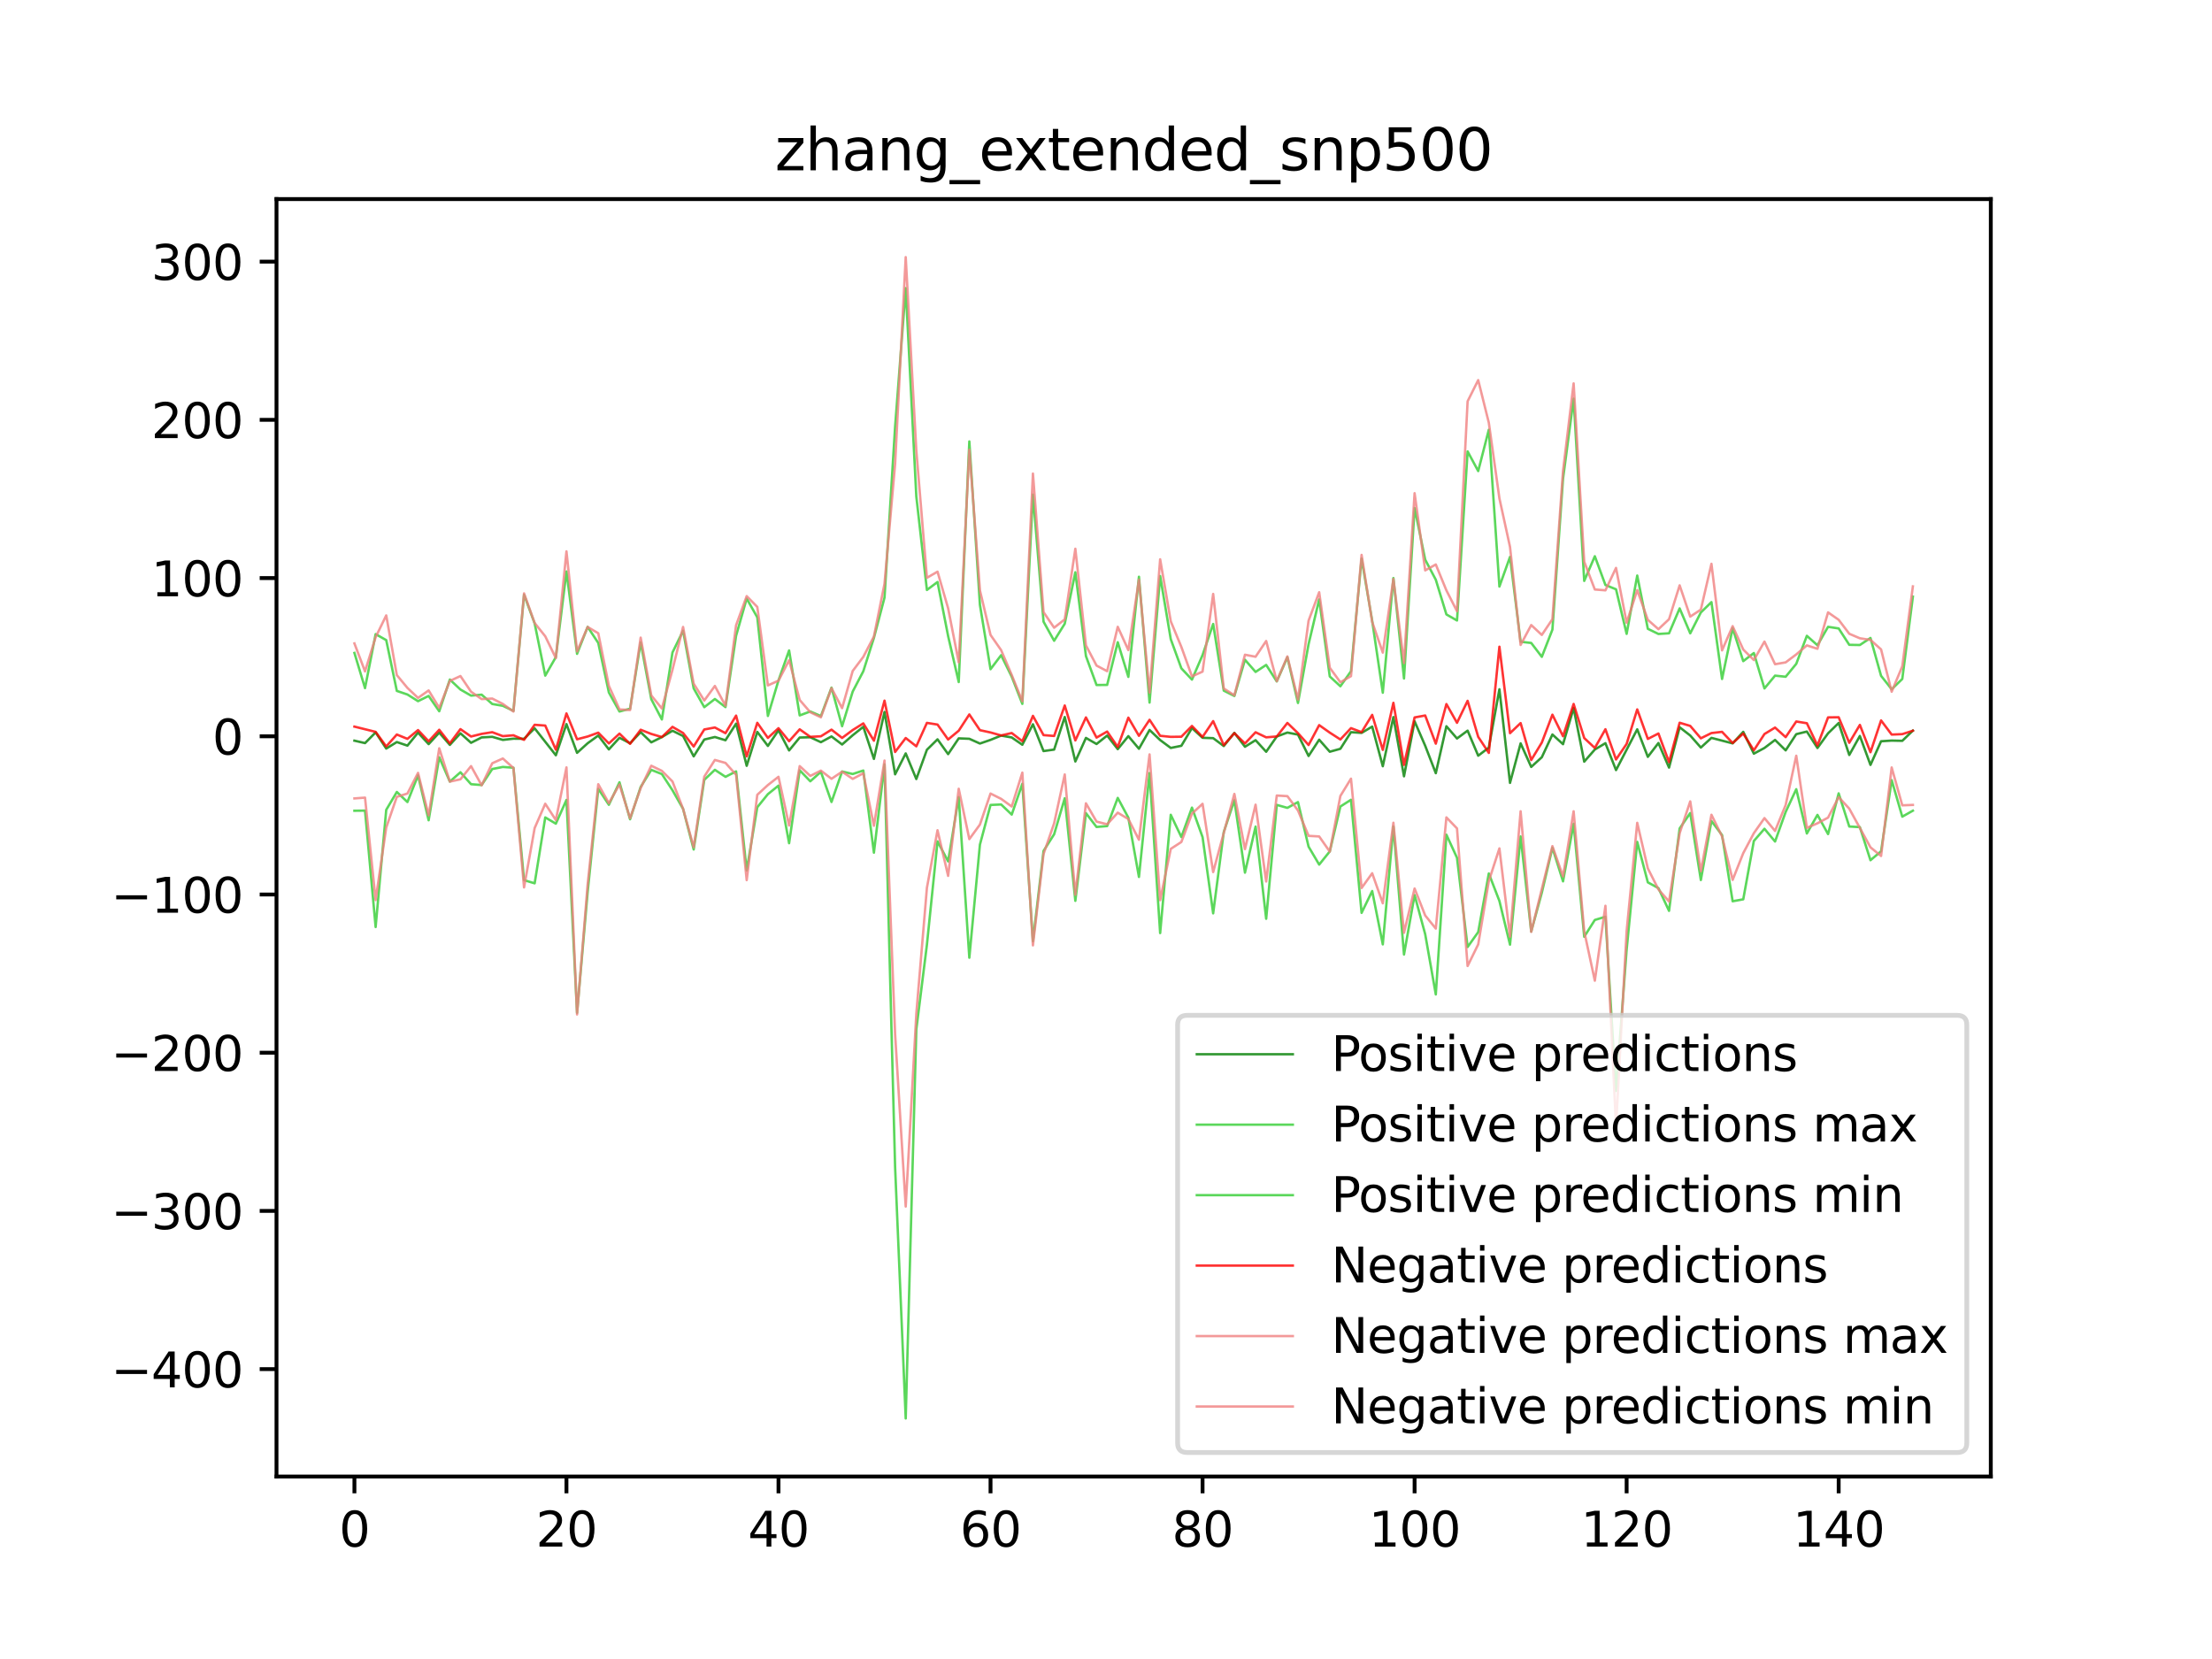<?xml version="1.0" encoding="utf-8" standalone="no"?>
<!DOCTYPE svg PUBLIC "-//W3C//DTD SVG 1.1//EN"
  "http://www.w3.org/Graphics/SVG/1.1/DTD/svg11.dtd">
<svg xmlns:xlink="http://www.w3.org/1999/xlink" width="460.8pt" height="345.6pt" viewBox="0 0 460.8 345.6" xmlns="http://www.w3.org/2000/svg" version="1.1">
 <defs>
  <style type="text/css">*{stroke-linejoin: round; stroke-linecap: butt}</style>
 </defs>
 <g id="figure_1">
  <g id="patch_1">
   <path d="M 0 345.6 
L 460.8 345.6 
L 460.8 0 
L 0 0 
z
" style="fill: #ffffff"/>
  </g>
  <g id="axes_1">
   <g id="patch_2">
    <path d="M 57.6 307.584 
L 414.72 307.584 
L 414.72 41.472 
L 57.6 41.472 
z
" style="fill: #ffffff"/>
   </g>
   <g id="matplotlib.axis_1">
    <g id="xtick_1">
     <g id="line2d_1">
      <defs>
       <path id="m465a3c31f5" d="M 0 0 
L 0 3.5 
" style="stroke: #000000; stroke-width: 0.8"/>
      </defs>
      <g>
       <use xlink:href="#m465a3c31f5" x="73.833" y="307.584" style="stroke: #000000; stroke-width: 0.8"/>
      </g>
     </g>
     <g id="text_1">
      <!-- 0 -->
      <g transform="translate(70.651 322.182) scale(0.1 -0.1)">
       <defs>
        <path id="DejaVuSans-30" d="M 2034 4250 
Q 1547 4250 1301 3770 
Q 1056 3291 1056 2328 
Q 1056 1369 1301 889 
Q 1547 409 2034 409 
Q 2525 409 2770 889 
Q 3016 1369 3016 2328 
Q 3016 3291 2770 3770 
Q 2525 4250 2034 4250 
z
M 2034 4750 
Q 2819 4750 3233 4129 
Q 3647 3509 3647 2328 
Q 3647 1150 3233 529 
Q 2819 -91 2034 -91 
Q 1250 -91 836 529 
Q 422 1150 422 2328 
Q 422 3509 836 4129 
Q 1250 4750 2034 4750 
z
" transform="scale(0.016)"/>
       </defs>
       <use xlink:href="#DejaVuSans-30"/>
      </g>
     </g>
    </g>
    <g id="xtick_2">
     <g id="line2d_2">
      <g>
       <use xlink:href="#m465a3c31f5" x="118.003" y="307.584" style="stroke: #000000; stroke-width: 0.8"/>
      </g>
     </g>
     <g id="text_2">
      <!-- 20 -->
      <g transform="translate(111.641 322.182) scale(0.1 -0.1)">
       <defs>
        <path id="DejaVuSans-32" d="M 1228 531 
L 3431 531 
L 3431 0 
L 469 0 
L 469 531 
Q 828 903 1448 1529 
Q 2069 2156 2228 2338 
Q 2531 2678 2651 2914 
Q 2772 3150 2772 3378 
Q 2772 3750 2511 3984 
Q 2250 4219 1831 4219 
Q 1534 4219 1204 4116 
Q 875 4013 500 3803 
L 500 4441 
Q 881 4594 1212 4672 
Q 1544 4750 1819 4750 
Q 2544 4750 2975 4387 
Q 3406 4025 3406 3419 
Q 3406 3131 3298 2873 
Q 3191 2616 2906 2266 
Q 2828 2175 2409 1742 
Q 1991 1309 1228 531 
z
" transform="scale(0.016)"/>
       </defs>
       <use xlink:href="#DejaVuSans-32"/>
       <use xlink:href="#DejaVuSans-30" x="63.623"/>
      </g>
     </g>
    </g>
    <g id="xtick_3">
     <g id="line2d_3">
      <g>
       <use xlink:href="#m465a3c31f5" x="162.174" y="307.584" style="stroke: #000000; stroke-width: 0.8"/>
      </g>
     </g>
     <g id="text_3">
      <!-- 40 -->
      <g transform="translate(155.812 322.182) scale(0.1 -0.1)">
       <defs>
        <path id="DejaVuSans-34" d="M 2419 4116 
L 825 1625 
L 2419 1625 
L 2419 4116 
z
M 2253 4666 
L 3047 4666 
L 3047 1625 
L 3713 1625 
L 3713 1100 
L 3047 1100 
L 3047 0 
L 2419 0 
L 2419 1100 
L 313 1100 
L 313 1709 
L 2253 4666 
z
" transform="scale(0.016)"/>
       </defs>
       <use xlink:href="#DejaVuSans-34"/>
       <use xlink:href="#DejaVuSans-30" x="63.623"/>
      </g>
     </g>
    </g>
    <g id="xtick_4">
     <g id="line2d_4">
      <g>
       <use xlink:href="#m465a3c31f5" x="206.345" y="307.584" style="stroke: #000000; stroke-width: 0.8"/>
      </g>
     </g>
     <g id="text_4">
      <!-- 60 -->
      <g transform="translate(199.982 322.182) scale(0.1 -0.1)">
       <defs>
        <path id="DejaVuSans-36" d="M 2113 2584 
Q 1688 2584 1439 2293 
Q 1191 2003 1191 1497 
Q 1191 994 1439 701 
Q 1688 409 2113 409 
Q 2538 409 2786 701 
Q 3034 994 3034 1497 
Q 3034 2003 2786 2293 
Q 2538 2584 2113 2584 
z
M 3366 4563 
L 3366 3988 
Q 3128 4100 2886 4159 
Q 2644 4219 2406 4219 
Q 1781 4219 1451 3797 
Q 1122 3375 1075 2522 
Q 1259 2794 1537 2939 
Q 1816 3084 2150 3084 
Q 2853 3084 3261 2657 
Q 3669 2231 3669 1497 
Q 3669 778 3244 343 
Q 2819 -91 2113 -91 
Q 1303 -91 875 529 
Q 447 1150 447 2328 
Q 447 3434 972 4092 
Q 1497 4750 2381 4750 
Q 2619 4750 2861 4703 
Q 3103 4656 3366 4563 
z
" transform="scale(0.016)"/>
       </defs>
       <use xlink:href="#DejaVuSans-36"/>
       <use xlink:href="#DejaVuSans-30" x="63.623"/>
      </g>
     </g>
    </g>
    <g id="xtick_5">
     <g id="line2d_5">
      <g>
       <use xlink:href="#m465a3c31f5" x="250.515" y="307.584" style="stroke: #000000; stroke-width: 0.8"/>
      </g>
     </g>
     <g id="text_5">
      <!-- 80 -->
      <g transform="translate(244.153 322.182) scale(0.1 -0.1)">
       <defs>
        <path id="DejaVuSans-38" d="M 2034 2216 
Q 1584 2216 1326 1975 
Q 1069 1734 1069 1313 
Q 1069 891 1326 650 
Q 1584 409 2034 409 
Q 2484 409 2743 651 
Q 3003 894 3003 1313 
Q 3003 1734 2745 1975 
Q 2488 2216 2034 2216 
z
M 1403 2484 
Q 997 2584 770 2862 
Q 544 3141 544 3541 
Q 544 4100 942 4425 
Q 1341 4750 2034 4750 
Q 2731 4750 3128 4425 
Q 3525 4100 3525 3541 
Q 3525 3141 3298 2862 
Q 3072 2584 2669 2484 
Q 3125 2378 3379 2068 
Q 3634 1759 3634 1313 
Q 3634 634 3220 271 
Q 2806 -91 2034 -91 
Q 1263 -91 848 271 
Q 434 634 434 1313 
Q 434 1759 690 2068 
Q 947 2378 1403 2484 
z
M 1172 3481 
Q 1172 3119 1398 2916 
Q 1625 2713 2034 2713 
Q 2441 2713 2670 2916 
Q 2900 3119 2900 3481 
Q 2900 3844 2670 4047 
Q 2441 4250 2034 4250 
Q 1625 4250 1398 4047 
Q 1172 3844 1172 3481 
z
" transform="scale(0.016)"/>
       </defs>
       <use xlink:href="#DejaVuSans-38"/>
       <use xlink:href="#DejaVuSans-30" x="63.623"/>
      </g>
     </g>
    </g>
    <g id="xtick_6">
     <g id="line2d_6">
      <g>
       <use xlink:href="#m465a3c31f5" x="294.686" y="307.584" style="stroke: #000000; stroke-width: 0.8"/>
      </g>
     </g>
     <g id="text_6">
      <!-- 100 -->
      <g transform="translate(285.142 322.182) scale(0.1 -0.1)">
       <defs>
        <path id="DejaVuSans-31" d="M 794 531 
L 1825 531 
L 1825 4091 
L 703 3866 
L 703 4441 
L 1819 4666 
L 2450 4666 
L 2450 531 
L 3481 531 
L 3481 0 
L 794 0 
L 794 531 
z
" transform="scale(0.016)"/>
       </defs>
       <use xlink:href="#DejaVuSans-31"/>
       <use xlink:href="#DejaVuSans-30" x="63.623"/>
       <use xlink:href="#DejaVuSans-30" x="127.246"/>
      </g>
     </g>
    </g>
    <g id="xtick_7">
     <g id="line2d_7">
      <g>
       <use xlink:href="#m465a3c31f5" x="338.857" y="307.584" style="stroke: #000000; stroke-width: 0.8"/>
      </g>
     </g>
     <g id="text_7">
      <!-- 120 -->
      <g transform="translate(329.313 322.182) scale(0.1 -0.1)">
       <use xlink:href="#DejaVuSans-31"/>
       <use xlink:href="#DejaVuSans-32" x="63.623"/>
       <use xlink:href="#DejaVuSans-30" x="127.246"/>
      </g>
     </g>
    </g>
    <g id="xtick_8">
     <g id="line2d_8">
      <g>
       <use xlink:href="#m465a3c31f5" x="383.028" y="307.584" style="stroke: #000000; stroke-width: 0.8"/>
      </g>
     </g>
     <g id="text_8">
      <!-- 140 -->
      <g transform="translate(373.484 322.182) scale(0.1 -0.1)">
       <use xlink:href="#DejaVuSans-31"/>
       <use xlink:href="#DejaVuSans-34" x="63.623"/>
       <use xlink:href="#DejaVuSans-30" x="127.246"/>
      </g>
     </g>
    </g>
   </g>
   <g id="matplotlib.axis_2">
    <g id="ytick_1">
     <g id="line2d_9">
      <defs>
       <path id="maff500f7da" d="M 0 0 
L -3.5 0 
" style="stroke: #000000; stroke-width: 0.8"/>
      </defs>
      <g>
       <use xlink:href="#maff500f7da" x="57.6" y="285.213" style="stroke: #000000; stroke-width: 0.8"/>
      </g>
     </g>
     <g id="text_9">
      <!-- −400 -->
      <g transform="translate(23.133 289.012) scale(0.1 -0.1)">
       <defs>
        <path id="DejaVuSans-2212" d="M 678 2272 
L 4684 2272 
L 4684 1741 
L 678 1741 
L 678 2272 
z
" transform="scale(0.016)"/>
       </defs>
       <use xlink:href="#DejaVuSans-2212"/>
       <use xlink:href="#DejaVuSans-34" x="83.789"/>
       <use xlink:href="#DejaVuSans-30" x="147.412"/>
       <use xlink:href="#DejaVuSans-30" x="211.035"/>
      </g>
     </g>
    </g>
    <g id="ytick_2">
     <g id="line2d_10">
      <g>
       <use xlink:href="#maff500f7da" x="57.6" y="252.255" style="stroke: #000000; stroke-width: 0.8"/>
      </g>
     </g>
     <g id="text_10">
      <!-- −300 -->
      <g transform="translate(23.133 256.054) scale(0.1 -0.1)">
       <defs>
        <path id="DejaVuSans-33" d="M 2597 2516 
Q 3050 2419 3304 2112 
Q 3559 1806 3559 1356 
Q 3559 666 3084 287 
Q 2609 -91 1734 -91 
Q 1441 -91 1130 -33 
Q 819 25 488 141 
L 488 750 
Q 750 597 1062 519 
Q 1375 441 1716 441 
Q 2309 441 2620 675 
Q 2931 909 2931 1356 
Q 2931 1769 2642 2001 
Q 2353 2234 1838 2234 
L 1294 2234 
L 1294 2753 
L 1863 2753 
Q 2328 2753 2575 2939 
Q 2822 3125 2822 3475 
Q 2822 3834 2567 4026 
Q 2313 4219 1838 4219 
Q 1578 4219 1281 4162 
Q 984 4106 628 3988 
L 628 4550 
Q 988 4650 1302 4700 
Q 1616 4750 1894 4750 
Q 2613 4750 3031 4423 
Q 3450 4097 3450 3541 
Q 3450 3153 3228 2886 
Q 3006 2619 2597 2516 
z
" transform="scale(0.016)"/>
       </defs>
       <use xlink:href="#DejaVuSans-2212"/>
       <use xlink:href="#DejaVuSans-33" x="83.789"/>
       <use xlink:href="#DejaVuSans-30" x="147.412"/>
       <use xlink:href="#DejaVuSans-30" x="211.035"/>
      </g>
     </g>
    </g>
    <g id="ytick_3">
     <g id="line2d_11">
      <g>
       <use xlink:href="#maff500f7da" x="57.6" y="219.297" style="stroke: #000000; stroke-width: 0.8"/>
      </g>
     </g>
     <g id="text_11">
      <!-- −200 -->
      <g transform="translate(23.133 223.096) scale(0.1 -0.1)">
       <use xlink:href="#DejaVuSans-2212"/>
       <use xlink:href="#DejaVuSans-32" x="83.789"/>
       <use xlink:href="#DejaVuSans-30" x="147.412"/>
       <use xlink:href="#DejaVuSans-30" x="211.035"/>
      </g>
     </g>
    </g>
    <g id="ytick_4">
     <g id="line2d_12">
      <g>
       <use xlink:href="#maff500f7da" x="57.6" y="186.339" style="stroke: #000000; stroke-width: 0.8"/>
      </g>
     </g>
     <g id="text_12">
      <!-- −100 -->
      <g transform="translate(23.133 190.138) scale(0.1 -0.1)">
       <use xlink:href="#DejaVuSans-2212"/>
       <use xlink:href="#DejaVuSans-31" x="83.789"/>
       <use xlink:href="#DejaVuSans-30" x="147.412"/>
       <use xlink:href="#DejaVuSans-30" x="211.035"/>
      </g>
     </g>
    </g>
    <g id="ytick_5">
     <g id="line2d_13">
      <g>
       <use xlink:href="#maff500f7da" x="57.6" y="153.381" style="stroke: #000000; stroke-width: 0.8"/>
      </g>
     </g>
     <g id="text_13">
      <!-- 0 -->
      <g transform="translate(44.237 157.18) scale(0.1 -0.1)">
       <use xlink:href="#DejaVuSans-30"/>
      </g>
     </g>
    </g>
    <g id="ytick_6">
     <g id="line2d_14">
      <g>
       <use xlink:href="#maff500f7da" x="57.6" y="120.423" style="stroke: #000000; stroke-width: 0.8"/>
      </g>
     </g>
     <g id="text_14">
      <!-- 100 -->
      <g transform="translate(31.512 124.222) scale(0.1 -0.1)">
       <use xlink:href="#DejaVuSans-31"/>
       <use xlink:href="#DejaVuSans-30" x="63.623"/>
       <use xlink:href="#DejaVuSans-30" x="127.246"/>
      </g>
     </g>
    </g>
    <g id="ytick_7">
     <g id="line2d_15">
      <g>
       <use xlink:href="#maff500f7da" x="57.6" y="87.465" style="stroke: #000000; stroke-width: 0.8"/>
      </g>
     </g>
     <g id="text_15">
      <!-- 200 -->
      <g transform="translate(31.512 91.264) scale(0.1 -0.1)">
       <use xlink:href="#DejaVuSans-32"/>
       <use xlink:href="#DejaVuSans-30" x="63.623"/>
       <use xlink:href="#DejaVuSans-30" x="127.246"/>
      </g>
     </g>
    </g>
    <g id="ytick_8">
     <g id="line2d_16">
      <g>
       <use xlink:href="#maff500f7da" x="57.6" y="54.506" style="stroke: #000000; stroke-width: 0.8"/>
      </g>
     </g>
     <g id="text_16">
      <!-- 300 -->
      <g transform="translate(31.512 58.306) scale(0.1 -0.1)">
       <use xlink:href="#DejaVuSans-33"/>
       <use xlink:href="#DejaVuSans-30" x="63.623"/>
       <use xlink:href="#DejaVuSans-30" x="127.246"/>
      </g>
     </g>
    </g>
   </g>
   <g id="line2d_17">
    <path d="M 73.833 154.293 
L 76.041 154.803 
L 78.25 152.572 
L 80.458 155.938 
L 82.667 154.584 
L 84.875 155.326 
L 87.084 152.622 
L 89.292 155.013 
L 91.501 152.627 
L 93.71 155.177 
L 95.918 152.76 
L 98.127 154.737 
L 100.335 153.617 
L 102.544 153.493 
L 104.752 154.133 
L 106.961 153.883 
L 109.169 153.896 
L 111.378 151.724 
L 115.795 157.336 
L 118.003 150.849 
L 120.212 156.828 
L 122.42 154.833 
L 124.629 153.228 
L 126.838 156.115 
L 129.046 153.693 
L 131.255 154.835 
L 133.463 152.525 
L 135.672 154.644 
L 137.88 153.549 
L 140.089 152.231 
L 142.297 153.322 
L 144.506 157.56 
L 146.714 154.061 
L 148.923 153.533 
L 151.131 154.205 
L 153.34 150.751 
L 155.548 159.53 
L 157.757 152.473 
L 159.966 155.392 
L 162.174 152.134 
L 164.383 156.329 
L 166.591 153.639 
L 168.8 153.585 
L 171.008 154.611 
L 173.217 153.413 
L 175.425 155.093 
L 177.634 153.167 
L 179.842 151.409 
L 182.051 158.092 
L 184.259 148.318 
L 186.468 161.302 
L 188.677 156.952 
L 190.885 162.285 
L 193.094 156.187 
L 195.302 154.016 
L 197.511 157.097 
L 199.719 153.816 
L 201.928 153.903 
L 204.136 154.893 
L 206.345 154.131 
L 208.553 153.237 
L 210.762 153.625 
L 212.97 155.146 
L 215.179 150.882 
L 217.387 156.461 
L 219.596 156.151 
L 221.805 149.366 
L 224.013 158.629 
L 226.222 153.723 
L 228.43 154.989 
L 230.639 153.231 
L 232.847 156.06 
L 235.056 153.351 
L 237.264 155.978 
L 239.473 152.067 
L 241.681 154.167 
L 243.89 155.808 
L 246.098 155.362 
L 248.307 151.665 
L 250.515 153.698 
L 252.724 153.772 
L 254.933 155.414 
L 257.141 152.666 
L 259.35 155.561 
L 261.558 154.195 
L 263.767 156.606 
L 265.975 153.424 
L 268.184 152.606 
L 270.392 153.032 
L 272.601 157.484 
L 274.809 154.093 
L 277.018 156.601 
L 279.226 155.989 
L 281.435 152.524 
L 283.643 152.674 
L 285.852 151.364 
L 288.061 159.621 
L 290.269 149.38 
L 292.478 161.716 
L 294.686 150.265 
L 296.895 155.357 
L 299.103 161.069 
L 301.312 151.294 
L 303.52 153.841 
L 305.729 152.206 
L 307.937 157.425 
L 310.146 155.739 
L 312.354 143.589 
L 314.563 163.087 
L 316.772 154.86 
L 318.98 159.764 
L 321.189 157.744 
L 323.397 153.01 
L 325.606 155.029 
L 327.814 147.516 
L 330.023 158.665 
L 332.231 156.139 
L 334.44 154.82 
L 336.648 160.421 
L 341.065 151.932 
L 343.274 157.663 
L 345.482 154.786 
L 347.691 159.901 
L 349.9 151.503 
L 352.108 153.22 
L 354.317 155.728 
L 356.525 153.714 
L 360.942 154.86 
L 363.151 152.454 
L 365.359 157.002 
L 367.568 155.816 
L 369.776 154.145 
L 371.985 156.314 
L 374.193 152.941 
L 376.402 152.397 
L 378.61 155.821 
L 380.819 152.764 
L 383.028 150.617 
L 385.236 157.273 
L 387.445 153.315 
L 389.653 159.343 
L 391.862 154.417 
L 394.07 154.279 
L 396.279 154.327 
L 398.487 152.201 
L 398.487 152.201 
" clip-path="url(#p8d8c29ed37)" style="fill: none; stroke: #008000; stroke-opacity: 0.8; stroke-width: 0.5; stroke-linecap: square"/>
   </g>
   <g id="line2d_18">
    <path d="M 73.833 136.018 
L 76.041 143.348 
L 78.25 132.101 
L 80.458 133.346 
L 82.667 143.928 
L 84.875 144.678 
L 87.084 146.064 
L 89.292 144.98 
L 91.501 148.168 
L 93.71 141.563 
L 95.918 143.64 
L 98.127 144.914 
L 100.335 144.715 
L 102.544 146.654 
L 104.752 147.033 
L 106.961 148.085 
L 109.169 123.887 
L 111.378 129.877 
L 113.586 140.741 
L 115.795 136.887 
L 118.003 119.05 
L 120.212 136.207 
L 122.42 130.597 
L 124.629 133.937 
L 126.838 144.256 
L 129.046 148.22 
L 131.255 147.634 
L 133.463 133.833 
L 135.672 145.649 
L 137.88 149.878 
L 140.089 135.927 
L 142.297 131.402 
L 144.506 143.401 
L 146.714 147.316 
L 148.923 145.617 
L 151.131 147.301 
L 153.34 132.438 
L 155.548 124.694 
L 157.757 128.601 
L 159.966 149.145 
L 162.174 141.731 
L 164.383 135.5 
L 166.591 149.033 
L 168.8 148.213 
L 171.008 149.168 
L 173.217 143.246 
L 175.425 151.286 
L 177.634 144.064 
L 179.842 139.833 
L 182.051 132.879 
L 184.259 124.49 
L 186.468 88.895 
L 188.677 60.027 
L 190.885 103.425 
L 193.094 122.898 
L 195.302 121.243 
L 197.511 132.506 
L 199.719 142.082 
L 201.928 91.961 
L 204.136 125.992 
L 206.345 139.409 
L 208.553 136.489 
L 210.762 140.979 
L 212.97 146.631 
L 215.179 103.033 
L 217.387 129.499 
L 219.596 133.484 
L 221.805 129.932 
L 224.013 119.219 
L 226.222 136.679 
L 228.43 142.702 
L 230.639 142.676 
L 232.847 133.792 
L 235.056 141.008 
L 237.264 120.147 
L 239.473 146.358 
L 241.681 120.004 
L 243.89 133.149 
L 246.098 139.224 
L 248.307 141.576 
L 250.515 136.464 
L 252.724 129.986 
L 254.933 143.87 
L 257.141 144.987 
L 259.35 137.441 
L 261.558 139.973 
L 263.767 138.517 
L 265.975 141.951 
L 268.184 136.93 
L 270.392 146.442 
L 272.601 134.196 
L 274.809 124.877 
L 277.018 140.919 
L 279.226 142.959 
L 281.435 139.83 
L 283.643 116.371 
L 285.852 129.325 
L 288.061 144.306 
L 290.269 120.423 
L 292.478 141.342 
L 294.686 105.826 
L 296.895 116.589 
L 299.103 120.77 
L 301.312 127.998 
L 303.52 129.259 
L 305.729 94.04 
L 307.937 98.132 
L 310.146 89.525 
L 312.354 122.188 
L 314.563 116.015 
L 316.772 133.691 
L 318.98 133.939 
L 321.189 136.83 
L 323.397 131.157 
L 325.606 99.73 
L 327.814 83.045 
L 330.023 121.014 
L 332.231 115.877 
L 334.44 121.867 
L 336.648 122.761 
L 338.857 132.044 
L 341.065 119.899 
L 343.274 130.993 
L 345.482 132.066 
L 347.691 131.928 
L 349.9 126.743 
L 352.108 131.933 
L 354.317 127.588 
L 356.525 125.434 
L 358.734 141.443 
L 360.942 130.876 
L 363.151 137.728 
L 365.359 136.041 
L 367.568 143.417 
L 369.776 140.747 
L 371.985 140.98 
L 374.193 138.294 
L 376.402 132.455 
L 378.61 134.418 
L 380.819 130.579 
L 383.028 130.916 
L 385.236 134.327 
L 387.445 134.367 
L 389.653 132.901 
L 391.862 140.789 
L 394.07 143.579 
L 396.279 141.442 
L 398.487 124.295 
L 398.487 124.295 
" clip-path="url(#p8d8c29ed37)" style="fill: none; stroke: #32cd32; stroke-opacity: 0.8; stroke-width: 0.5; stroke-linecap: square"/>
   </g>
   <g id="line2d_19">
    <path d="M 73.833 168.893 
L 76.041 168.865 
L 78.25 193.115 
L 80.458 168.711 
L 82.667 164.982 
L 84.875 167.082 
L 87.084 161.526 
L 89.292 170.881 
L 91.501 157.753 
L 93.71 162.818 
L 95.918 160.879 
L 98.127 163.364 
L 100.335 163.535 
L 102.544 160.203 
L 104.752 159.773 
L 106.961 159.928 
L 109.169 183.35 
L 111.378 184.011 
L 113.586 170.283 
L 115.795 171.584 
L 118.003 166.641 
L 120.212 210.978 
L 122.42 185.801 
L 124.629 164.326 
L 126.838 167.651 
L 129.046 162.958 
L 131.255 170.666 
L 133.463 163.942 
L 135.672 160.378 
L 137.88 161.25 
L 140.089 164.624 
L 142.297 168.503 
L 144.506 176.965 
L 146.714 162.453 
L 148.923 160.368 
L 151.131 161.828 
L 153.34 160.697 
L 155.548 181.31 
L 157.757 168.163 
L 159.966 165.435 
L 162.174 163.662 
L 164.383 175.655 
L 166.591 160.465 
L 168.8 162.755 
L 171.008 160.79 
L 173.217 167.07 
L 175.425 160.711 
L 177.634 161.24 
L 179.842 160.513 
L 182.051 177.626 
L 184.259 159.227 
L 186.468 243.155 
L 188.677 295.488 
L 190.885 214.448 
L 193.094 196.803 
L 195.302 175.275 
L 197.511 179.442 
L 199.719 166.053 
L 201.928 199.513 
L 204.136 175.952 
L 206.345 167.688 
L 208.553 167.588 
L 210.762 169.691 
L 212.97 163.289 
L 215.179 196.069 
L 217.387 177.27 
L 219.596 173.792 
L 221.805 166.293 
L 224.013 187.66 
L 226.222 169.391 
L 228.43 172.274 
L 230.639 172.084 
L 232.847 166.22 
L 235.056 170.339 
L 237.264 182.682 
L 239.473 161.047 
L 241.681 194.374 
L 243.89 169.736 
L 246.098 174.375 
L 248.307 168.243 
L 250.515 174.39 
L 252.724 190.268 
L 254.933 173.321 
L 257.141 166.708 
L 259.35 181.791 
L 261.558 172.198 
L 263.767 191.395 
L 265.975 167.674 
L 268.184 168.294 
L 270.392 167.092 
L 272.601 176.373 
L 274.809 180.111 
L 277.018 177.364 
L 279.226 168.011 
L 281.435 166.607 
L 283.643 190.166 
L 285.852 185.619 
L 288.061 196.732 
L 290.269 172.18 
L 292.478 198.841 
L 294.686 186.461 
L 296.895 194.617 
L 299.103 207.158 
L 301.312 173.882 
L 303.52 178.697 
L 305.729 197.277 
L 307.937 194.169 
L 310.146 181.961 
L 312.354 187.689 
L 314.563 196.786 
L 316.772 174.247 
L 318.98 194.048 
L 321.189 185.968 
L 323.397 176.606 
L 325.606 183.601 
L 327.814 171.597 
L 330.023 195.143 
L 332.231 191.646 
L 334.44 190.976 
L 336.648 227.247 
L 338.857 197.805 
L 341.065 175.379 
L 343.274 183.812 
L 345.482 185.01 
L 347.691 189.749 
L 349.9 172.587 
L 352.108 169.379 
L 354.317 183.324 
L 356.525 171.031 
L 358.734 173.961 
L 360.942 187.749 
L 363.151 187.344 
L 365.359 175.188 
L 367.568 172.651 
L 369.776 175.305 
L 371.985 169.146 
L 374.193 164.407 
L 376.402 173.63 
L 378.61 169.755 
L 380.819 173.756 
L 383.028 165.273 
L 385.236 172.178 
L 387.445 172.303 
L 389.653 179.199 
L 391.862 177.336 
L 394.07 162.517 
L 396.279 170.126 
L 398.487 168.882 
L 398.487 168.882 
" clip-path="url(#p8d8c29ed37)" style="fill: none; stroke: #32cd32; stroke-opacity: 0.8; stroke-width: 0.5; stroke-linecap: square"/>
   </g>
   <g id="line2d_20">
    <path d="M 73.833 151.367 
L 78.25 152.459 
L 80.458 155.499 
L 82.667 153.016 
L 84.875 153.917 
L 87.084 152.091 
L 89.292 154.421 
L 91.501 152.026 
L 93.71 154.84 
L 95.918 151.893 
L 98.127 153.427 
L 100.335 152.88 
L 102.544 152.528 
L 104.752 153.351 
L 106.961 153.174 
L 109.169 154.119 
L 111.378 150.99 
L 113.586 151.148 
L 115.795 156.175 
L 118.003 148.623 
L 120.212 154.005 
L 122.42 153.426 
L 124.629 152.628 
L 126.838 154.869 
L 129.046 152.83 
L 131.255 154.956 
L 133.463 152.02 
L 135.672 152.891 
L 137.88 153.542 
L 140.089 151.419 
L 142.297 152.699 
L 144.506 155.507 
L 146.714 151.963 
L 148.923 151.549 
L 151.131 152.731 
L 153.34 149.076 
L 155.548 157.561 
L 157.757 150.575 
L 159.966 153.722 
L 162.174 151.696 
L 164.383 154.406 
L 166.591 151.933 
L 168.8 153.498 
L 171.008 153.382 
L 173.217 151.998 
L 175.425 153.723 
L 177.634 152.082 
L 179.842 150.695 
L 182.051 154.295 
L 184.259 145.959 
L 186.468 156.648 
L 188.677 153.743 
L 190.885 155.469 
L 193.094 150.591 
L 195.302 150.939 
L 197.511 154.052 
L 199.719 152.218 
L 201.928 148.831 
L 204.136 152.107 
L 206.345 152.584 
L 208.553 153.207 
L 210.762 152.702 
L 212.97 154.403 
L 215.179 149.128 
L 217.387 153.138 
L 219.596 153.316 
L 221.805 146.971 
L 224.013 154.241 
L 226.222 149.453 
L 228.43 153.654 
L 230.639 152.399 
L 232.847 155.605 
L 235.056 149.502 
L 237.264 153.284 
L 239.473 149.949 
L 241.681 153.28 
L 243.89 153.501 
L 246.098 153.469 
L 248.307 151.23 
L 250.515 153.519 
L 252.724 150.224 
L 254.933 155.216 
L 257.141 152.734 
L 259.35 154.875 
L 261.558 152.544 
L 263.767 153.602 
L 265.975 153.418 
L 268.184 150.603 
L 270.392 152.727 
L 272.601 155.203 
L 274.809 151.059 
L 277.018 152.619 
L 279.226 154.043 
L 281.435 151.686 
L 283.643 152.518 
L 285.852 148.925 
L 288.061 156.212 
L 290.269 146.412 
L 292.478 159.344 
L 294.686 149.456 
L 296.895 149.05 
L 299.103 154.917 
L 301.312 146.673 
L 303.52 150.571 
L 305.729 145.999 
L 307.937 153.498 
L 310.146 156.839 
L 312.354 134.722 
L 314.563 152.73 
L 316.772 150.634 
L 318.98 158.33 
L 321.189 154.69 
L 323.397 148.886 
L 325.606 153.369 
L 327.814 146.65 
L 330.023 153.751 
L 332.231 155.812 
L 334.44 151.915 
L 336.648 158.214 
L 338.857 154.967 
L 341.065 147.784 
L 343.274 153.931 
L 345.482 152.803 
L 347.691 158.757 
L 349.9 150.559 
L 352.108 151.222 
L 354.317 153.803 
L 356.525 152.71 
L 358.734 152.455 
L 360.942 154.785 
L 363.151 152.821 
L 365.359 156.308 
L 367.568 152.91 
L 369.776 151.569 
L 371.985 153.559 
L 374.193 150.301 
L 376.402 150.66 
L 378.61 155.296 
L 380.819 149.447 
L 383.028 149.418 
L 385.236 154.737 
L 387.445 151.013 
L 389.653 156.699 
L 391.862 150.081 
L 394.07 153.025 
L 396.279 152.933 
L 398.487 152.222 
L 398.487 152.222 
" clip-path="url(#p8d8c29ed37)" style="fill: none; stroke: #ff0000; stroke-opacity: 0.8; stroke-width: 0.5; stroke-linecap: square"/>
   </g>
   <g id="line2d_21">
    <path d="M 73.833 134.039 
L 76.041 139.861 
L 78.25 132.743 
L 80.458 128.199 
L 82.667 140.638 
L 84.875 143.304 
L 87.084 145.387 
L 89.292 143.831 
L 91.501 147.458 
L 93.71 141.849 
L 95.918 140.831 
L 98.127 144.095 
L 100.335 145.631 
L 102.544 145.522 
L 104.752 146.644 
L 106.961 148.226 
L 109.169 123.608 
L 111.378 129.787 
L 113.586 132.552 
L 115.795 137.1 
L 118.003 114.859 
L 120.212 135.709 
L 122.42 130.612 
L 124.629 131.92 
L 126.838 142.869 
L 129.046 147.786 
L 131.255 147.916 
L 133.463 132.83 
L 135.672 144.869 
L 137.88 147.589 
L 140.089 139.525 
L 142.297 130.606 
L 144.506 142.427 
L 146.714 145.935 
L 148.923 142.897 
L 151.131 147.017 
L 153.34 130.258 
L 155.548 124.187 
L 157.757 126.431 
L 159.966 142.783 
L 162.174 141.797 
L 164.383 137.54 
L 166.591 145.814 
L 168.8 148.377 
L 171.008 149.43 
L 173.217 143.358 
L 175.425 147.516 
L 177.634 139.776 
L 179.842 136.838 
L 182.051 132.593 
L 184.259 121.616 
L 186.468 96.614 
L 188.677 53.568 
L 190.885 93.861 
L 193.094 120.365 
L 195.302 119.09 
L 197.511 126.712 
L 199.719 137.976 
L 201.928 93.682 
L 204.136 122.988 
L 206.345 132.269 
L 208.553 135.437 
L 210.762 140.609 
L 212.97 146.099 
L 215.179 98.655 
L 217.387 127.519 
L 219.596 130.76 
L 221.805 129.033 
L 224.013 114.317 
L 226.222 134.451 
L 228.43 138.65 
L 230.639 139.82 
L 232.847 130.58 
L 235.056 135.426 
L 237.264 120.759 
L 239.473 144.28 
L 241.681 116.513 
L 243.89 129.423 
L 246.098 134.766 
L 248.307 140.904 
L 250.515 139.907 
L 252.724 123.725 
L 254.933 143.422 
L 257.141 144.845 
L 259.35 136.392 
L 261.558 136.813 
L 263.767 133.531 
L 265.975 141.905 
L 268.184 136.739 
L 270.392 145.727 
L 272.601 129.296 
L 274.809 123.375 
L 277.018 139.107 
L 279.226 142.128 
L 281.435 140.854 
L 283.643 115.595 
L 285.852 129.568 
L 288.061 135.951 
L 290.269 120.622 
L 292.478 138.129 
L 294.686 102.745 
L 296.895 118.821 
L 299.103 117.594 
L 301.312 122.991 
L 303.52 127.326 
L 305.729 83.602 
L 307.937 79.185 
L 310.146 88.049 
L 312.354 103.818 
L 314.563 113.93 
L 316.772 134.352 
L 318.98 130.213 
L 321.189 132.268 
L 323.397 128.986 
L 325.606 98.121 
L 327.814 79.871 
L 330.023 117.026 
L 332.231 122.801 
L 334.44 122.975 
L 336.648 118.306 
L 338.857 129.729 
L 341.065 122.934 
L 343.274 129.129 
L 345.482 131.066 
L 347.691 128.991 
L 349.9 121.94 
L 352.108 128.451 
L 354.317 126.995 
L 356.525 117.451 
L 358.734 135.482 
L 360.942 130.44 
L 363.151 135.311 
L 365.359 137.496 
L 367.568 133.655 
L 369.776 138.367 
L 371.985 137.985 
L 374.193 136.327 
L 376.402 134.448 
L 378.61 135.153 
L 380.819 127.569 
L 383.028 129.115 
L 385.236 132.028 
L 387.445 132.965 
L 389.653 133.3 
L 391.862 135.286 
L 394.07 144.098 
L 396.279 138.81 
L 398.487 122.154 
L 398.487 122.154 
" clip-path="url(#p8d8c29ed37)" style="fill: none; stroke: #f08080; stroke-opacity: 0.8; stroke-width: 0.5; stroke-linecap: square"/>
   </g>
   <g id="line2d_22">
    <path d="M 73.833 166.327 
L 76.041 166.161 
L 78.25 187.503 
L 80.458 172.396 
L 82.667 165.994 
L 84.875 165.305 
L 87.084 161.004 
L 89.292 169.851 
L 91.501 155.888 
L 93.71 162.821 
L 95.918 162.347 
L 98.127 159.594 
L 100.335 163.593 
L 102.544 159.001 
L 104.752 158.012 
L 106.961 159.992 
L 109.169 184.861 
L 111.378 172.501 
L 113.586 167.435 
L 115.795 170.833 
L 118.003 159.86 
L 120.212 211.33 
L 122.42 184.248 
L 124.629 163.369 
L 126.838 167.319 
L 129.046 163.425 
L 131.255 170.451 
L 133.463 164.172 
L 135.672 159.517 
L 137.88 160.583 
L 140.089 162.798 
L 142.297 168.494 
L 144.506 176.489 
L 146.714 161.789 
L 148.923 158.311 
L 151.131 158.93 
L 153.34 161.398 
L 155.548 183.345 
L 157.757 165.567 
L 159.966 163.538 
L 162.174 161.82 
L 164.383 171.966 
L 166.591 159.593 
L 168.8 161.638 
L 171.008 160.535 
L 173.217 162.237 
L 175.425 160.762 
L 177.634 162.256 
L 179.842 161.09 
L 182.051 172.016 
L 184.259 158.44 
L 186.468 215.464 
L 188.677 251.343 
L 190.885 211.209 
L 193.094 184.941 
L 195.302 172.956 
L 197.511 182.458 
L 199.719 164.312 
L 201.928 174.803 
L 204.136 171.774 
L 206.345 165.31 
L 208.553 166.414 
L 210.762 168.014 
L 212.97 160.954 
L 215.179 196.937 
L 217.387 177.915 
L 219.596 171.506 
L 221.805 161.335 
L 224.013 186.393 
L 226.222 167.347 
L 228.43 171.155 
L 230.639 171.712 
L 232.847 169.297 
L 235.056 170.616 
L 237.264 174.936 
L 239.473 157.156 
L 241.681 187.527 
L 243.89 176.839 
L 246.098 175.401 
L 248.307 169.498 
L 250.515 167.45 
L 252.724 181.669 
L 257.141 165.39 
L 259.35 176.884 
L 261.558 167.628 
L 263.767 183.636 
L 265.975 165.725 
L 268.184 165.852 
L 270.392 168.834 
L 272.601 174.121 
L 274.809 174.25 
L 277.018 177.409 
L 279.226 165.809 
L 281.435 162.211 
L 283.643 184.985 
L 285.852 181.914 
L 288.061 188.174 
L 290.269 171.395 
L 292.478 194.317 
L 294.686 185.095 
L 296.895 190.711 
L 299.103 193.441 
L 301.312 170.279 
L 303.52 172.573 
L 305.729 201.232 
L 307.937 196.733 
L 310.146 183.546 
L 312.354 176.737 
L 314.563 195.126 
L 316.772 169.006 
L 318.98 194.129 
L 323.397 176.263 
L 325.606 182.579 
L 327.814 169.005 
L 330.023 194.012 
L 332.231 204.294 
L 334.44 188.695 
L 336.648 234.61 
L 338.857 193.975 
L 341.065 171.412 
L 343.274 180.9 
L 345.482 185.275 
L 347.691 187.799 
L 349.9 173.573 
L 352.108 166.945 
L 354.317 181.503 
L 356.525 169.731 
L 358.734 174.24 
L 360.942 183.297 
L 363.151 177.726 
L 365.359 173.567 
L 367.568 170.426 
L 369.776 173.097 
L 371.985 167.7 
L 374.193 157.436 
L 376.402 172.459 
L 378.61 171.506 
L 380.819 170.325 
L 383.028 166.056 
L 385.236 168.455 
L 389.653 176.513 
L 391.862 178.312 
L 394.07 159.877 
L 396.279 167.765 
L 398.487 167.679 
L 398.487 167.679 
" clip-path="url(#p8d8c29ed37)" style="fill: none; stroke: #f08080; stroke-opacity: 0.8; stroke-width: 0.5; stroke-linecap: square"/>
   </g>
   <g id="patch_3">
    <path d="M 57.6 307.584 
L 57.6 41.472 
" style="fill: none; stroke: #000000; stroke-width: 0.8; stroke-linejoin: miter; stroke-linecap: square"/>
   </g>
   <g id="patch_4">
    <path d="M 414.72 307.584 
L 414.72 41.472 
" style="fill: none; stroke: #000000; stroke-width: 0.8; stroke-linejoin: miter; stroke-linecap: square"/>
   </g>
   <g id="patch_5">
    <path d="M 57.6 307.584 
L 414.72 307.584 
" style="fill: none; stroke: #000000; stroke-width: 0.8; stroke-linejoin: miter; stroke-linecap: square"/>
   </g>
   <g id="patch_6">
    <path d="M 57.6 41.472 
L 414.72 41.472 
" style="fill: none; stroke: #000000; stroke-width: 0.8; stroke-linejoin: miter; stroke-linecap: square"/>
   </g>
   <g id="text_17">
    <!-- zhang_extended_snp500 -->
    <g transform="translate(161.436 35.472) scale(0.12 -0.12)">
     <defs>
      <path id="DejaVuSans-7a" d="M 353 3500 
L 3084 3500 
L 3084 2975 
L 922 459 
L 3084 459 
L 3084 0 
L 275 0 
L 275 525 
L 2438 3041 
L 353 3041 
L 353 3500 
z
" transform="scale(0.016)"/>
      <path id="DejaVuSans-68" d="M 3513 2113 
L 3513 0 
L 2938 0 
L 2938 2094 
Q 2938 2591 2744 2837 
Q 2550 3084 2163 3084 
Q 1697 3084 1428 2787 
Q 1159 2491 1159 1978 
L 1159 0 
L 581 0 
L 581 4863 
L 1159 4863 
L 1159 2956 
Q 1366 3272 1645 3428 
Q 1925 3584 2291 3584 
Q 2894 3584 3203 3211 
Q 3513 2838 3513 2113 
z
" transform="scale(0.016)"/>
      <path id="DejaVuSans-61" d="M 2194 1759 
Q 1497 1759 1228 1600 
Q 959 1441 959 1056 
Q 959 750 1161 570 
Q 1363 391 1709 391 
Q 2188 391 2477 730 
Q 2766 1069 2766 1631 
L 2766 1759 
L 2194 1759 
z
M 3341 1997 
L 3341 0 
L 2766 0 
L 2766 531 
Q 2569 213 2275 61 
Q 1981 -91 1556 -91 
Q 1019 -91 701 211 
Q 384 513 384 1019 
Q 384 1609 779 1909 
Q 1175 2209 1959 2209 
L 2766 2209 
L 2766 2266 
Q 2766 2663 2505 2880 
Q 2244 3097 1772 3097 
Q 1472 3097 1187 3025 
Q 903 2953 641 2809 
L 641 3341 
Q 956 3463 1253 3523 
Q 1550 3584 1831 3584 
Q 2591 3584 2966 3190 
Q 3341 2797 3341 1997 
z
" transform="scale(0.016)"/>
      <path id="DejaVuSans-6e" d="M 3513 2113 
L 3513 0 
L 2938 0 
L 2938 2094 
Q 2938 2591 2744 2837 
Q 2550 3084 2163 3084 
Q 1697 3084 1428 2787 
Q 1159 2491 1159 1978 
L 1159 0 
L 581 0 
L 581 3500 
L 1159 3500 
L 1159 2956 
Q 1366 3272 1645 3428 
Q 1925 3584 2291 3584 
Q 2894 3584 3203 3211 
Q 3513 2838 3513 2113 
z
" transform="scale(0.016)"/>
      <path id="DejaVuSans-67" d="M 2906 1791 
Q 2906 2416 2648 2759 
Q 2391 3103 1925 3103 
Q 1463 3103 1205 2759 
Q 947 2416 947 1791 
Q 947 1169 1205 825 
Q 1463 481 1925 481 
Q 2391 481 2648 825 
Q 2906 1169 2906 1791 
z
M 3481 434 
Q 3481 -459 3084 -895 
Q 2688 -1331 1869 -1331 
Q 1566 -1331 1297 -1286 
Q 1028 -1241 775 -1147 
L 775 -588 
Q 1028 -725 1275 -790 
Q 1522 -856 1778 -856 
Q 2344 -856 2625 -561 
Q 2906 -266 2906 331 
L 2906 616 
Q 2728 306 2450 153 
Q 2172 0 1784 0 
Q 1141 0 747 490 
Q 353 981 353 1791 
Q 353 2603 747 3093 
Q 1141 3584 1784 3584 
Q 2172 3584 2450 3431 
Q 2728 3278 2906 2969 
L 2906 3500 
L 3481 3500 
L 3481 434 
z
" transform="scale(0.016)"/>
      <path id="DejaVuSans-5f" d="M 3263 -1063 
L 3263 -1509 
L -63 -1509 
L -63 -1063 
L 3263 -1063 
z
" transform="scale(0.016)"/>
      <path id="DejaVuSans-65" d="M 3597 1894 
L 3597 1613 
L 953 1613 
Q 991 1019 1311 708 
Q 1631 397 2203 397 
Q 2534 397 2845 478 
Q 3156 559 3463 722 
L 3463 178 
Q 3153 47 2828 -22 
Q 2503 -91 2169 -91 
Q 1331 -91 842 396 
Q 353 884 353 1716 
Q 353 2575 817 3079 
Q 1281 3584 2069 3584 
Q 2775 3584 3186 3129 
Q 3597 2675 3597 1894 
z
M 3022 2063 
Q 3016 2534 2758 2815 
Q 2500 3097 2075 3097 
Q 1594 3097 1305 2825 
Q 1016 2553 972 2059 
L 3022 2063 
z
" transform="scale(0.016)"/>
      <path id="DejaVuSans-78" d="M 3513 3500 
L 2247 1797 
L 3578 0 
L 2900 0 
L 1881 1375 
L 863 0 
L 184 0 
L 1544 1831 
L 300 3500 
L 978 3500 
L 1906 2253 
L 2834 3500 
L 3513 3500 
z
" transform="scale(0.016)"/>
      <path id="DejaVuSans-74" d="M 1172 4494 
L 1172 3500 
L 2356 3500 
L 2356 3053 
L 1172 3053 
L 1172 1153 
Q 1172 725 1289 603 
Q 1406 481 1766 481 
L 2356 481 
L 2356 0 
L 1766 0 
Q 1100 0 847 248 
Q 594 497 594 1153 
L 594 3053 
L 172 3053 
L 172 3500 
L 594 3500 
L 594 4494 
L 1172 4494 
z
" transform="scale(0.016)"/>
      <path id="DejaVuSans-64" d="M 2906 2969 
L 2906 4863 
L 3481 4863 
L 3481 0 
L 2906 0 
L 2906 525 
Q 2725 213 2448 61 
Q 2172 -91 1784 -91 
Q 1150 -91 751 415 
Q 353 922 353 1747 
Q 353 2572 751 3078 
Q 1150 3584 1784 3584 
Q 2172 3584 2448 3432 
Q 2725 3281 2906 2969 
z
M 947 1747 
Q 947 1113 1208 752 
Q 1469 391 1925 391 
Q 2381 391 2643 752 
Q 2906 1113 2906 1747 
Q 2906 2381 2643 2742 
Q 2381 3103 1925 3103 
Q 1469 3103 1208 2742 
Q 947 2381 947 1747 
z
" transform="scale(0.016)"/>
      <path id="DejaVuSans-73" d="M 2834 3397 
L 2834 2853 
Q 2591 2978 2328 3040 
Q 2066 3103 1784 3103 
Q 1356 3103 1142 2972 
Q 928 2841 928 2578 
Q 928 2378 1081 2264 
Q 1234 2150 1697 2047 
L 1894 2003 
Q 2506 1872 2764 1633 
Q 3022 1394 3022 966 
Q 3022 478 2636 193 
Q 2250 -91 1575 -91 
Q 1294 -91 989 -36 
Q 684 19 347 128 
L 347 722 
Q 666 556 975 473 
Q 1284 391 1588 391 
Q 1994 391 2212 530 
Q 2431 669 2431 922 
Q 2431 1156 2273 1281 
Q 2116 1406 1581 1522 
L 1381 1569 
Q 847 1681 609 1914 
Q 372 2147 372 2553 
Q 372 3047 722 3315 
Q 1072 3584 1716 3584 
Q 2034 3584 2315 3537 
Q 2597 3491 2834 3397 
z
" transform="scale(0.016)"/>
      <path id="DejaVuSans-70" d="M 1159 525 
L 1159 -1331 
L 581 -1331 
L 581 3500 
L 1159 3500 
L 1159 2969 
Q 1341 3281 1617 3432 
Q 1894 3584 2278 3584 
Q 2916 3584 3314 3078 
Q 3713 2572 3713 1747 
Q 3713 922 3314 415 
Q 2916 -91 2278 -91 
Q 1894 -91 1617 61 
Q 1341 213 1159 525 
z
M 3116 1747 
Q 3116 2381 2855 2742 
Q 2594 3103 2138 3103 
Q 1681 3103 1420 2742 
Q 1159 2381 1159 1747 
Q 1159 1113 1420 752 
Q 1681 391 2138 391 
Q 2594 391 2855 752 
Q 3116 1113 3116 1747 
z
" transform="scale(0.016)"/>
      <path id="DejaVuSans-35" d="M 691 4666 
L 3169 4666 
L 3169 4134 
L 1269 4134 
L 1269 2991 
Q 1406 3038 1543 3061 
Q 1681 3084 1819 3084 
Q 2600 3084 3056 2656 
Q 3513 2228 3513 1497 
Q 3513 744 3044 326 
Q 2575 -91 1722 -91 
Q 1428 -91 1123 -41 
Q 819 9 494 109 
L 494 744 
Q 775 591 1075 516 
Q 1375 441 1709 441 
Q 2250 441 2565 725 
Q 2881 1009 2881 1497 
Q 2881 1984 2565 2268 
Q 2250 2553 1709 2553 
Q 1456 2553 1204 2497 
Q 953 2441 691 2322 
L 691 4666 
z
" transform="scale(0.016)"/>
     </defs>
     <use xlink:href="#DejaVuSans-7a"/>
     <use xlink:href="#DejaVuSans-68" x="52.49"/>
     <use xlink:href="#DejaVuSans-61" x="115.869"/>
     <use xlink:href="#DejaVuSans-6e" x="177.148"/>
     <use xlink:href="#DejaVuSans-67" x="240.527"/>
     <use xlink:href="#DejaVuSans-5f" x="304.004"/>
     <use xlink:href="#DejaVuSans-65" x="354.004"/>
     <use xlink:href="#DejaVuSans-78" x="413.777"/>
     <use xlink:href="#DejaVuSans-74" x="472.957"/>
     <use xlink:href="#DejaVuSans-65" x="512.166"/>
     <use xlink:href="#DejaVuSans-6e" x="573.689"/>
     <use xlink:href="#DejaVuSans-64" x="637.068"/>
     <use xlink:href="#DejaVuSans-65" x="700.545"/>
     <use xlink:href="#DejaVuSans-64" x="762.068"/>
     <use xlink:href="#DejaVuSans-5f" x="825.545"/>
     <use xlink:href="#DejaVuSans-73" x="875.545"/>
     <use xlink:href="#DejaVuSans-6e" x="927.645"/>
     <use xlink:href="#DejaVuSans-70" x="991.023"/>
     <use xlink:href="#DejaVuSans-35" x="1054.5"/>
     <use xlink:href="#DejaVuSans-30" x="1118.123"/>
     <use xlink:href="#DejaVuSans-30" x="1181.746"/>
    </g>
   </g>
   <g id="legend_1">
    <g id="patch_7">
     <path d="M 247.318 302.584 
L 407.72 302.584 
Q 409.72 302.584 409.72 300.584 
L 409.72 213.515 
Q 409.72 211.515 407.72 211.515 
L 247.318 211.515 
Q 245.318 211.515 245.318 213.515 
L 245.318 300.584 
Q 245.318 302.584 247.318 302.584 
z
" style="fill: #ffffff; opacity: 0.8; stroke: #cccccc; stroke-linejoin: miter"/>
    </g>
    <g id="line2d_23">
     <path d="M 249.318 219.614 
L 259.318 219.614 
L 269.318 219.614 
" style="fill: none; stroke: #008000; stroke-opacity: 0.8; stroke-width: 0.5; stroke-linecap: square"/>
    </g>
    <g id="text_18">
     <!-- Positive predictions -->
     <g transform="translate(277.318 223.114) scale(0.1 -0.1)">
      <defs>
       <path id="DejaVuSans-50" d="M 1259 4147 
L 1259 2394 
L 2053 2394 
Q 2494 2394 2734 2622 
Q 2975 2850 2975 3272 
Q 2975 3691 2734 3919 
Q 2494 4147 2053 4147 
L 1259 4147 
z
M 628 4666 
L 2053 4666 
Q 2838 4666 3239 4311 
Q 3641 3956 3641 3272 
Q 3641 2581 3239 2228 
Q 2838 1875 2053 1875 
L 1259 1875 
L 1259 0 
L 628 0 
L 628 4666 
z
" transform="scale(0.016)"/>
       <path id="DejaVuSans-6f" d="M 1959 3097 
Q 1497 3097 1228 2736 
Q 959 2375 959 1747 
Q 959 1119 1226 758 
Q 1494 397 1959 397 
Q 2419 397 2687 759 
Q 2956 1122 2956 1747 
Q 2956 2369 2687 2733 
Q 2419 3097 1959 3097 
z
M 1959 3584 
Q 2709 3584 3137 3096 
Q 3566 2609 3566 1747 
Q 3566 888 3137 398 
Q 2709 -91 1959 -91 
Q 1206 -91 779 398 
Q 353 888 353 1747 
Q 353 2609 779 3096 
Q 1206 3584 1959 3584 
z
" transform="scale(0.016)"/>
       <path id="DejaVuSans-69" d="M 603 3500 
L 1178 3500 
L 1178 0 
L 603 0 
L 603 3500 
z
M 603 4863 
L 1178 4863 
L 1178 4134 
L 603 4134 
L 603 4863 
z
" transform="scale(0.016)"/>
       <path id="DejaVuSans-76" d="M 191 3500 
L 800 3500 
L 1894 563 
L 2988 3500 
L 3597 3500 
L 2284 0 
L 1503 0 
L 191 3500 
z
" transform="scale(0.016)"/>
       <path id="DejaVuSans-20" transform="scale(0.016)"/>
       <path id="DejaVuSans-72" d="M 2631 2963 
Q 2534 3019 2420 3045 
Q 2306 3072 2169 3072 
Q 1681 3072 1420 2755 
Q 1159 2438 1159 1844 
L 1159 0 
L 581 0 
L 581 3500 
L 1159 3500 
L 1159 2956 
Q 1341 3275 1631 3429 
Q 1922 3584 2338 3584 
Q 2397 3584 2469 3576 
Q 2541 3569 2628 3553 
L 2631 2963 
z
" transform="scale(0.016)"/>
       <path id="DejaVuSans-63" d="M 3122 3366 
L 3122 2828 
Q 2878 2963 2633 3030 
Q 2388 3097 2138 3097 
Q 1578 3097 1268 2742 
Q 959 2388 959 1747 
Q 959 1106 1268 751 
Q 1578 397 2138 397 
Q 2388 397 2633 464 
Q 2878 531 3122 666 
L 3122 134 
Q 2881 22 2623 -34 
Q 2366 -91 2075 -91 
Q 1284 -91 818 406 
Q 353 903 353 1747 
Q 353 2603 823 3093 
Q 1294 3584 2113 3584 
Q 2378 3584 2631 3529 
Q 2884 3475 3122 3366 
z
" transform="scale(0.016)"/>
      </defs>
      <use xlink:href="#DejaVuSans-50"/>
      <use xlink:href="#DejaVuSans-6f" x="56.678"/>
      <use xlink:href="#DejaVuSans-73" x="117.859"/>
      <use xlink:href="#DejaVuSans-69" x="169.959"/>
      <use xlink:href="#DejaVuSans-74" x="197.742"/>
      <use xlink:href="#DejaVuSans-69" x="236.951"/>
      <use xlink:href="#DejaVuSans-76" x="264.734"/>
      <use xlink:href="#DejaVuSans-65" x="323.914"/>
      <use xlink:href="#DejaVuSans-20" x="385.438"/>
      <use xlink:href="#DejaVuSans-70" x="417.225"/>
      <use xlink:href="#DejaVuSans-72" x="480.701"/>
      <use xlink:href="#DejaVuSans-65" x="519.564"/>
      <use xlink:href="#DejaVuSans-64" x="581.088"/>
      <use xlink:href="#DejaVuSans-69" x="644.564"/>
      <use xlink:href="#DejaVuSans-63" x="672.348"/>
      <use xlink:href="#DejaVuSans-74" x="727.328"/>
      <use xlink:href="#DejaVuSans-69" x="766.537"/>
      <use xlink:href="#DejaVuSans-6f" x="794.32"/>
      <use xlink:href="#DejaVuSans-6e" x="855.502"/>
      <use xlink:href="#DejaVuSans-73" x="918.881"/>
     </g>
    </g>
    <g id="line2d_24">
     <path d="M 249.318 234.292 
L 259.318 234.292 
L 269.318 234.292 
" style="fill: none; stroke: #32cd32; stroke-opacity: 0.8; stroke-width: 0.5; stroke-linecap: square"/>
    </g>
    <g id="text_19">
     <!-- Positive predictions max -->
     <g transform="translate(277.318 237.792) scale(0.1 -0.1)">
      <defs>
       <path id="DejaVuSans-6d" d="M 3328 2828 
Q 3544 3216 3844 3400 
Q 4144 3584 4550 3584 
Q 5097 3584 5394 3201 
Q 5691 2819 5691 2113 
L 5691 0 
L 5113 0 
L 5113 2094 
Q 5113 2597 4934 2840 
Q 4756 3084 4391 3084 
Q 3944 3084 3684 2787 
Q 3425 2491 3425 1978 
L 3425 0 
L 2847 0 
L 2847 2094 
Q 2847 2600 2669 2842 
Q 2491 3084 2119 3084 
Q 1678 3084 1418 2786 
Q 1159 2488 1159 1978 
L 1159 0 
L 581 0 
L 581 3500 
L 1159 3500 
L 1159 2956 
Q 1356 3278 1631 3431 
Q 1906 3584 2284 3584 
Q 2666 3584 2933 3390 
Q 3200 3197 3328 2828 
z
" transform="scale(0.016)"/>
      </defs>
      <use xlink:href="#DejaVuSans-50"/>
      <use xlink:href="#DejaVuSans-6f" x="56.678"/>
      <use xlink:href="#DejaVuSans-73" x="117.859"/>
      <use xlink:href="#DejaVuSans-69" x="169.959"/>
      <use xlink:href="#DejaVuSans-74" x="197.742"/>
      <use xlink:href="#DejaVuSans-69" x="236.951"/>
      <use xlink:href="#DejaVuSans-76" x="264.734"/>
      <use xlink:href="#DejaVuSans-65" x="323.914"/>
      <use xlink:href="#DejaVuSans-20" x="385.438"/>
      <use xlink:href="#DejaVuSans-70" x="417.225"/>
      <use xlink:href="#DejaVuSans-72" x="480.701"/>
      <use xlink:href="#DejaVuSans-65" x="519.564"/>
      <use xlink:href="#DejaVuSans-64" x="581.088"/>
      <use xlink:href="#DejaVuSans-69" x="644.564"/>
      <use xlink:href="#DejaVuSans-63" x="672.348"/>
      <use xlink:href="#DejaVuSans-74" x="727.328"/>
      <use xlink:href="#DejaVuSans-69" x="766.537"/>
      <use xlink:href="#DejaVuSans-6f" x="794.32"/>
      <use xlink:href="#DejaVuSans-6e" x="855.502"/>
      <use xlink:href="#DejaVuSans-73" x="918.881"/>
      <use xlink:href="#DejaVuSans-20" x="970.98"/>
      <use xlink:href="#DejaVuSans-6d" x="1002.768"/>
      <use xlink:href="#DejaVuSans-61" x="1100.18"/>
      <use xlink:href="#DejaVuSans-78" x="1161.459"/>
     </g>
    </g>
    <g id="line2d_25">
     <path d="M 249.318 248.97 
L 259.318 248.97 
L 269.318 248.97 
" style="fill: none; stroke: #32cd32; stroke-opacity: 0.8; stroke-width: 0.5; stroke-linecap: square"/>
    </g>
    <g id="text_20">
     <!-- Positive predictions min -->
     <g transform="translate(277.318 252.47) scale(0.1 -0.1)">
      <use xlink:href="#DejaVuSans-50"/>
      <use xlink:href="#DejaVuSans-6f" x="56.678"/>
      <use xlink:href="#DejaVuSans-73" x="117.859"/>
      <use xlink:href="#DejaVuSans-69" x="169.959"/>
      <use xlink:href="#DejaVuSans-74" x="197.742"/>
      <use xlink:href="#DejaVuSans-69" x="236.951"/>
      <use xlink:href="#DejaVuSans-76" x="264.734"/>
      <use xlink:href="#DejaVuSans-65" x="323.914"/>
      <use xlink:href="#DejaVuSans-20" x="385.438"/>
      <use xlink:href="#DejaVuSans-70" x="417.225"/>
      <use xlink:href="#DejaVuSans-72" x="480.701"/>
      <use xlink:href="#DejaVuSans-65" x="519.564"/>
      <use xlink:href="#DejaVuSans-64" x="581.088"/>
      <use xlink:href="#DejaVuSans-69" x="644.564"/>
      <use xlink:href="#DejaVuSans-63" x="672.348"/>
      <use xlink:href="#DejaVuSans-74" x="727.328"/>
      <use xlink:href="#DejaVuSans-69" x="766.537"/>
      <use xlink:href="#DejaVuSans-6f" x="794.32"/>
      <use xlink:href="#DejaVuSans-6e" x="855.502"/>
      <use xlink:href="#DejaVuSans-73" x="918.881"/>
      <use xlink:href="#DejaVuSans-20" x="970.98"/>
      <use xlink:href="#DejaVuSans-6d" x="1002.768"/>
      <use xlink:href="#DejaVuSans-69" x="1100.18"/>
      <use xlink:href="#DejaVuSans-6e" x="1127.963"/>
     </g>
    </g>
    <g id="line2d_26">
     <path d="M 249.318 263.648 
L 259.318 263.648 
L 269.318 263.648 
" style="fill: none; stroke: #ff0000; stroke-opacity: 0.8; stroke-width: 0.5; stroke-linecap: square"/>
    </g>
    <g id="text_21">
     <!-- Negative predictions -->
     <g transform="translate(277.318 267.148) scale(0.1 -0.1)">
      <defs>
       <path id="DejaVuSans-4e" d="M 628 4666 
L 1478 4666 
L 3547 763 
L 3547 4666 
L 4159 4666 
L 4159 0 
L 3309 0 
L 1241 3903 
L 1241 0 
L 628 0 
L 628 4666 
z
" transform="scale(0.016)"/>
      </defs>
      <use xlink:href="#DejaVuSans-4e"/>
      <use xlink:href="#DejaVuSans-65" x="74.805"/>
      <use xlink:href="#DejaVuSans-67" x="136.328"/>
      <use xlink:href="#DejaVuSans-61" x="199.805"/>
      <use xlink:href="#DejaVuSans-74" x="261.084"/>
      <use xlink:href="#DejaVuSans-69" x="300.293"/>
      <use xlink:href="#DejaVuSans-76" x="328.076"/>
      <use xlink:href="#DejaVuSans-65" x="387.256"/>
      <use xlink:href="#DejaVuSans-20" x="448.779"/>
      <use xlink:href="#DejaVuSans-70" x="480.566"/>
      <use xlink:href="#DejaVuSans-72" x="544.043"/>
      <use xlink:href="#DejaVuSans-65" x="582.906"/>
      <use xlink:href="#DejaVuSans-64" x="644.43"/>
      <use xlink:href="#DejaVuSans-69" x="707.906"/>
      <use xlink:href="#DejaVuSans-63" x="735.689"/>
      <use xlink:href="#DejaVuSans-74" x="790.67"/>
      <use xlink:href="#DejaVuSans-69" x="829.879"/>
      <use xlink:href="#DejaVuSans-6f" x="857.662"/>
      <use xlink:href="#DejaVuSans-6e" x="918.844"/>
      <use xlink:href="#DejaVuSans-73" x="982.223"/>
     </g>
    </g>
    <g id="line2d_27">
     <path d="M 249.318 278.326 
L 259.318 278.326 
L 269.318 278.326 
" style="fill: none; stroke: #f08080; stroke-opacity: 0.8; stroke-width: 0.5; stroke-linecap: square"/>
    </g>
    <g id="text_22">
     <!-- Negative predictions max -->
     <g transform="translate(277.318 281.826) scale(0.1 -0.1)">
      <use xlink:href="#DejaVuSans-4e"/>
      <use xlink:href="#DejaVuSans-65" x="74.805"/>
      <use xlink:href="#DejaVuSans-67" x="136.328"/>
      <use xlink:href="#DejaVuSans-61" x="199.805"/>
      <use xlink:href="#DejaVuSans-74" x="261.084"/>
      <use xlink:href="#DejaVuSans-69" x="300.293"/>
      <use xlink:href="#DejaVuSans-76" x="328.076"/>
      <use xlink:href="#DejaVuSans-65" x="387.256"/>
      <use xlink:href="#DejaVuSans-20" x="448.779"/>
      <use xlink:href="#DejaVuSans-70" x="480.566"/>
      <use xlink:href="#DejaVuSans-72" x="544.043"/>
      <use xlink:href="#DejaVuSans-65" x="582.906"/>
      <use xlink:href="#DejaVuSans-64" x="644.43"/>
      <use xlink:href="#DejaVuSans-69" x="707.906"/>
      <use xlink:href="#DejaVuSans-63" x="735.689"/>
      <use xlink:href="#DejaVuSans-74" x="790.67"/>
      <use xlink:href="#DejaVuSans-69" x="829.879"/>
      <use xlink:href="#DejaVuSans-6f" x="857.662"/>
      <use xlink:href="#DejaVuSans-6e" x="918.844"/>
      <use xlink:href="#DejaVuSans-73" x="982.223"/>
      <use xlink:href="#DejaVuSans-20" x="1034.322"/>
      <use xlink:href="#DejaVuSans-6d" x="1066.109"/>
      <use xlink:href="#DejaVuSans-61" x="1163.521"/>
      <use xlink:href="#DejaVuSans-78" x="1224.801"/>
     </g>
    </g>
    <g id="line2d_28">
     <path d="M 249.318 293.004 
L 259.318 293.004 
L 269.318 293.004 
" style="fill: none; stroke: #f08080; stroke-opacity: 0.8; stroke-width: 0.5; stroke-linecap: square"/>
    </g>
    <g id="text_23">
     <!-- Negative predictions min -->
     <g transform="translate(277.318 296.504) scale(0.1 -0.1)">
      <use xlink:href="#DejaVuSans-4e"/>
      <use xlink:href="#DejaVuSans-65" x="74.805"/>
      <use xlink:href="#DejaVuSans-67" x="136.328"/>
      <use xlink:href="#DejaVuSans-61" x="199.805"/>
      <use xlink:href="#DejaVuSans-74" x="261.084"/>
      <use xlink:href="#DejaVuSans-69" x="300.293"/>
      <use xlink:href="#DejaVuSans-76" x="328.076"/>
      <use xlink:href="#DejaVuSans-65" x="387.256"/>
      <use xlink:href="#DejaVuSans-20" x="448.779"/>
      <use xlink:href="#DejaVuSans-70" x="480.566"/>
      <use xlink:href="#DejaVuSans-72" x="544.043"/>
      <use xlink:href="#DejaVuSans-65" x="582.906"/>
      <use xlink:href="#DejaVuSans-64" x="644.43"/>
      <use xlink:href="#DejaVuSans-69" x="707.906"/>
      <use xlink:href="#DejaVuSans-63" x="735.689"/>
      <use xlink:href="#DejaVuSans-74" x="790.67"/>
      <use xlink:href="#DejaVuSans-69" x="829.879"/>
      <use xlink:href="#DejaVuSans-6f" x="857.662"/>
      <use xlink:href="#DejaVuSans-6e" x="918.844"/>
      <use xlink:href="#DejaVuSans-73" x="982.223"/>
      <use xlink:href="#DejaVuSans-20" x="1034.322"/>
      <use xlink:href="#DejaVuSans-6d" x="1066.109"/>
      <use xlink:href="#DejaVuSans-69" x="1163.521"/>
      <use xlink:href="#DejaVuSans-6e" x="1191.305"/>
     </g>
    </g>
   </g>
  </g>
 </g>
 <defs>
  <clipPath id="p8d8c29ed37">
   <rect x="57.6" y="41.472" width="357.12" height="266.112"/>
  </clipPath>
 </defs>
</svg>
